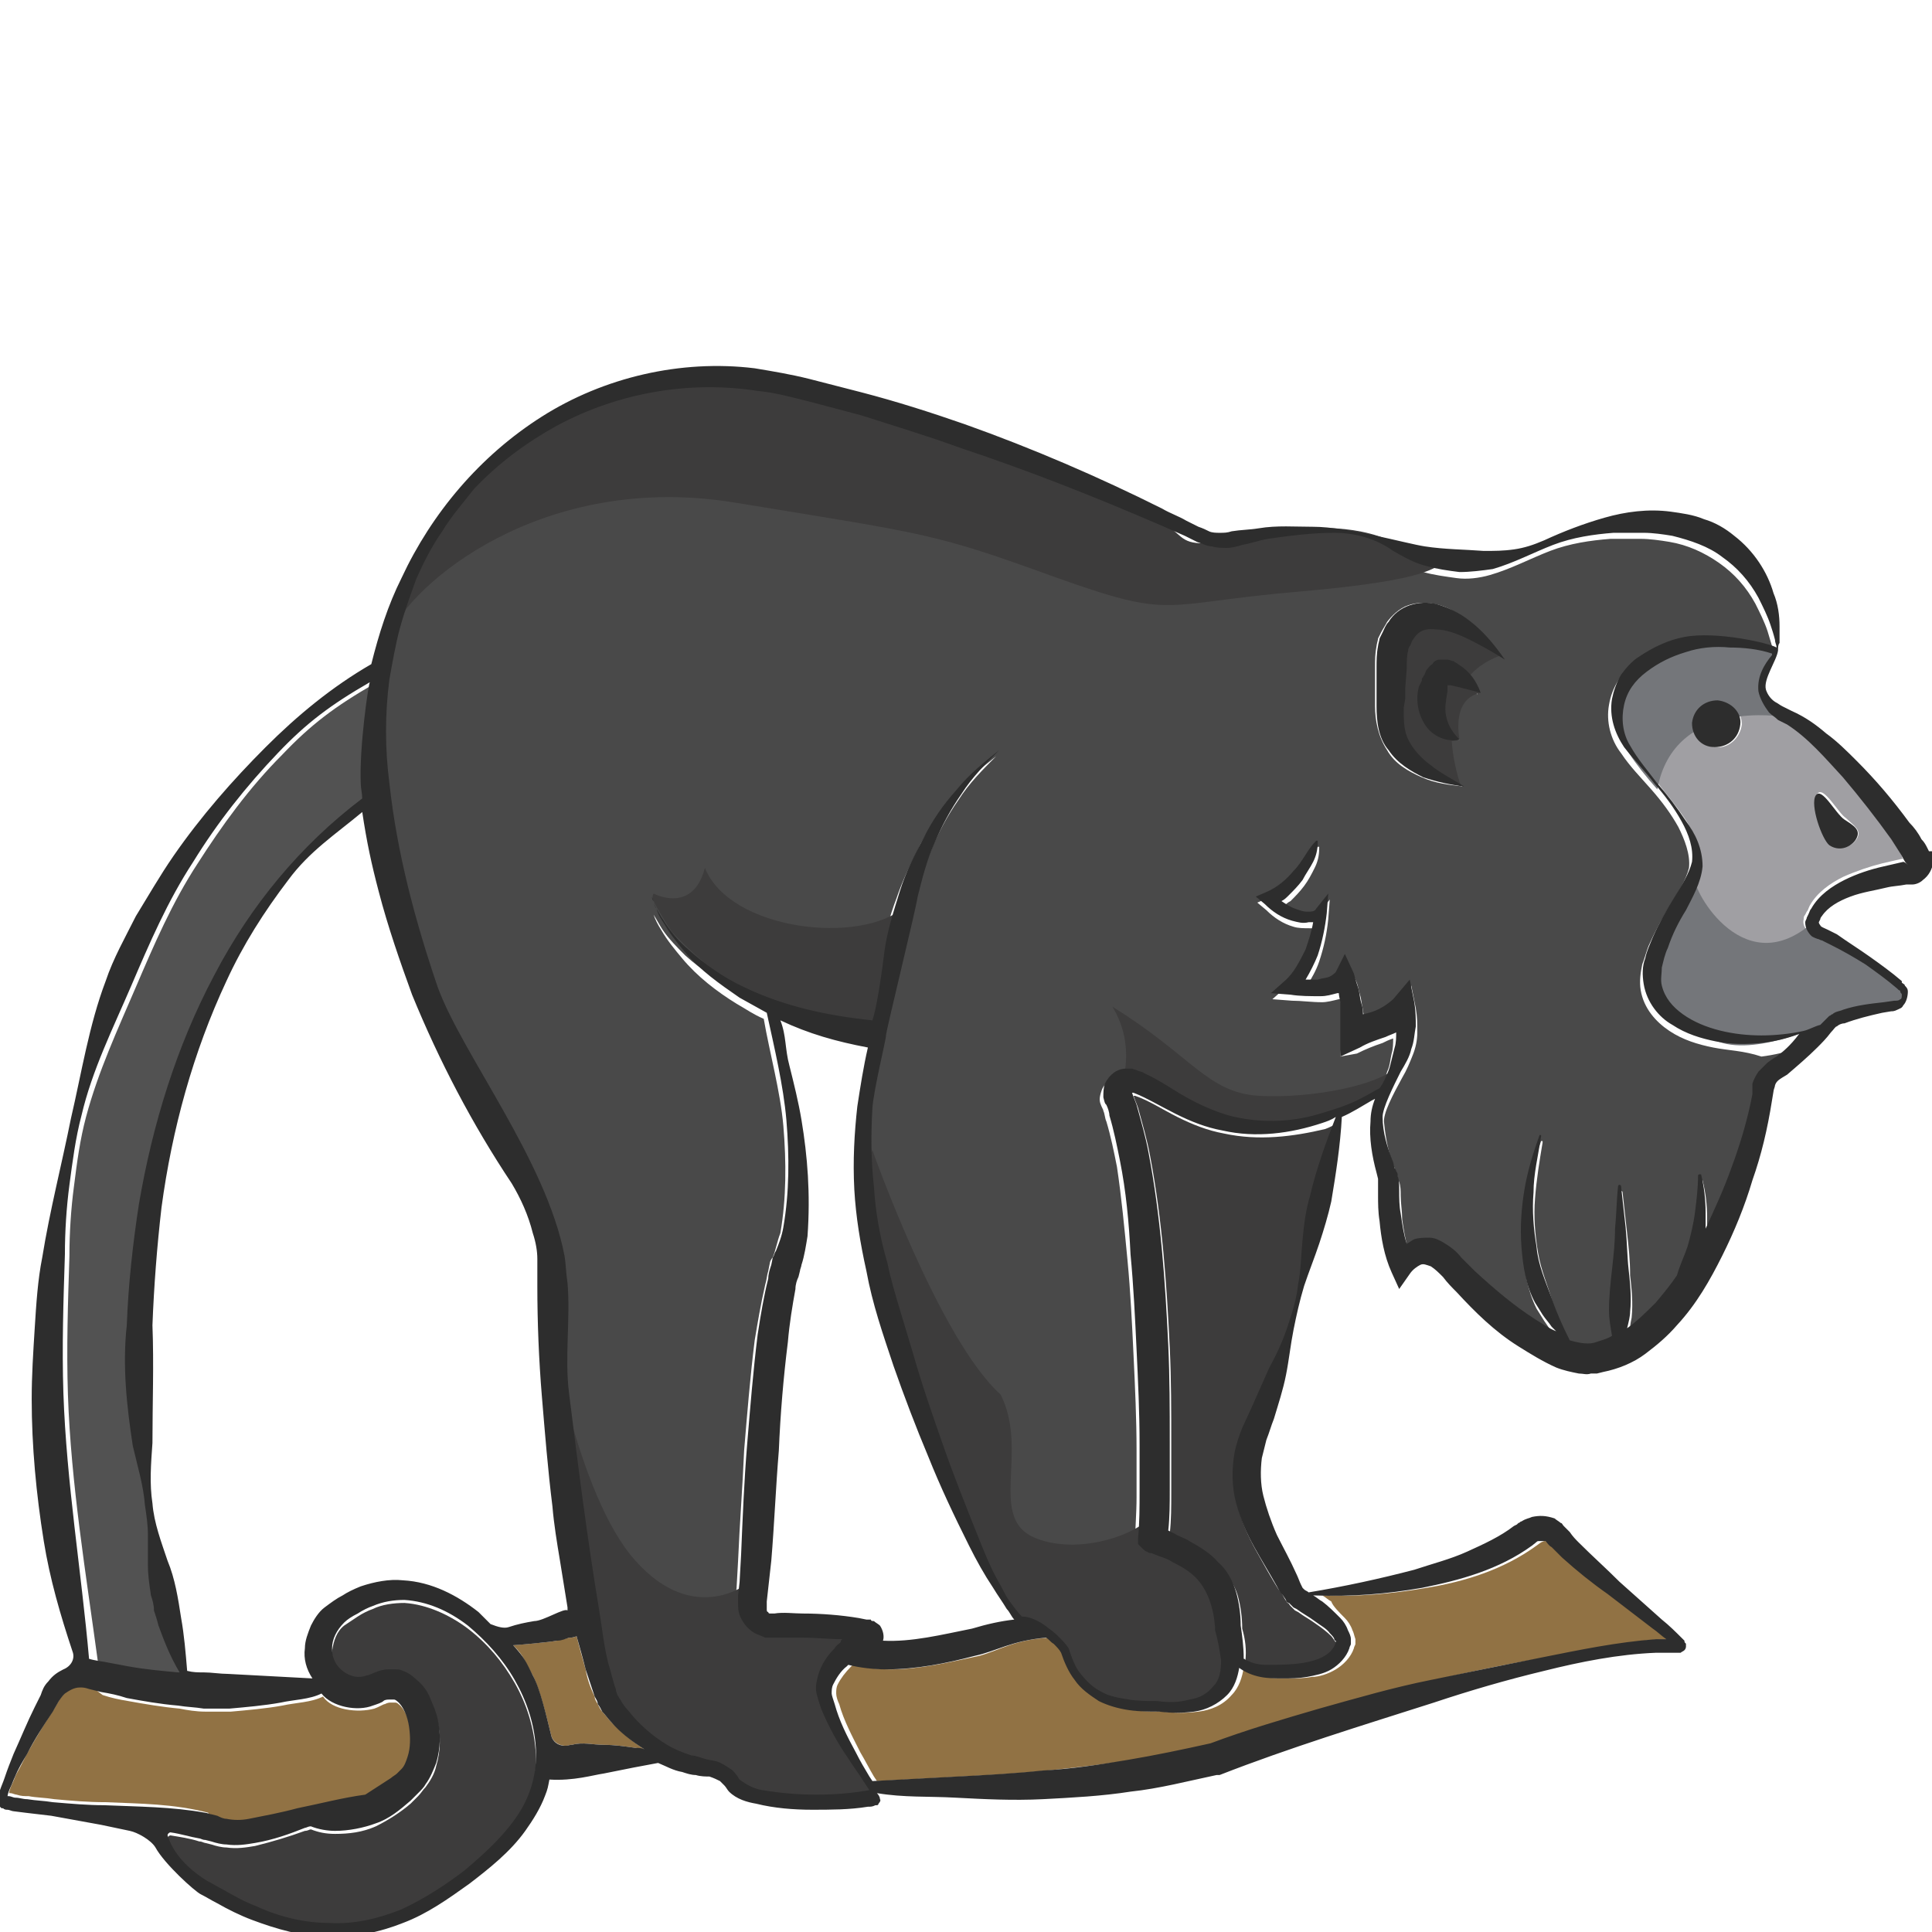 <?xml version="1.0" encoding="utf-8"?>
<!-- Generator: Adobe Illustrator 23.0.0, SVG Export Plug-In . SVG Version: 6.00 Build 0)  -->
<svg version="1.1" id="Layer_1" xmlns="http://www.w3.org/2000/svg" xmlns:xlink="http://www.w3.org/1999/xlink" x="0px" y="0px"
	 viewBox="0 0 128 128" style="enable-background:new 0 0 128 128;" xml:space="preserve">
<style type="text/css">
	.st0{fill:#D3B48C;}
	.st1{fill:#917244;}
	.st2{fill:#3D3C3C;}
	.st3{fill:#494949;}
	.st4{fill:#A09FA3;}
	.st5{fill:#525252;}
	.st6{fill:#74767A;}
	.st7{fill:#2D2D2D;}
</style>
<g>
	<path class="st0" d="M102.4,102C102.4,102,102.4,102,102.4,102C102.4,102,102.4,102,102.4,102C102.4,102,102.4,102,102.4,102z"/>
	<path class="st1" d="M89.1,107.2c0.2,0.2,0.4,0.5,0.5,0.8c0.1,0.2,0.1,0.3,0.2,0.6c0,0.1,0,0.2,0,0.3c0,0.1-0.1,0.2-0.1,0.3
		c-0.2,0.6-0.7,1.1-1.2,1.4c-0.5,0.3-1.1,0.5-1.6,0.5c-0.5,0.1-1.1,0.1-1.6,0.1c-0.5,0-1,0-1.5-0.1c-0.5-0.1-1-0.3-1.4-0.6
		c-0.1,0.6-0.3,1.3-0.8,1.8c-0.6,0.7-1.4,1-2.2,1.1c-0.8,0.1-1.6,0.1-2.3,0c-0.7,0-1.3,0-2-0.1c-0.7-0.1-1.4-0.3-2-0.6
		c-0.6-0.3-1.2-0.8-1.6-1.4c-0.4-0.6-0.7-1.2-0.9-1.8c-0.1-0.2-0.3-0.4-0.5-0.6c-0.2-0.1-0.3-0.3-0.5-0.4c-2.3,0.1-3.3,0.8-4.7,1.2
		c-1.9,0.4-3.9,0.9-5.9,0.9c-0.8,0-1.7-0.1-2.5-0.3c0,0-0.1,0.1-0.1,0.1c-0.4,0.4-0.7,0.8-0.9,1.2c-0.1,0.2-0.1,0.4-0.1,0.6
		c0,0.2,0.1,0.5,0.2,0.7c0.3,1.1,0.9,2.2,1.4,3.2c0.3,0.5,0.6,1.1,0.9,1.6l0.2,0.3l5.6-0.3c1.9-0.1,3.8-0.2,5.7-0.4
		c1.9-0.2,3.7-0.4,5.6-0.7c1.8-0.3,3.7-0.7,5.5-1.1c2.4-0.9,4.8-1.6,7.2-2.3c2.4-0.7,4.9-1.3,7.4-1.9c2.5-0.6,5-1.1,7.4-1.5
		c2.5-0.5,5-1,7.5-1.2c0.2,0,0.5,0,0.7,0c-0.3-0.2-0.6-0.5-0.9-0.7l-3-2.3c-1-0.8-2-1.5-3-2.4c-0.2-0.2-0.5-0.5-0.7-0.7
		c-0.1-0.1-0.2-0.3-0.4-0.4c0,0,0,0,0,0c0,0-0.2,0-0.4,0c-0.2,0.1-0.1,0-0.5,0.3c-2.2,1.6-4.8,2.4-7.3,2.8c-2.3,0.4-4.6,0.6-6.9,0.5
		c0.2,0.1,0.4,0.3,0.6,0.4C88.3,106.4,88.7,106.8,89.1,107.2z"/>
	<path class="st2" d="M81.1,75.1C80,74.9,79,74.5,78,74c-1-0.5-1.9-1.1-2.8-1.4c0,0-0.1,0-0.1,0c0.1,0.3,0.2,0.5,0.3,0.8
		c0.3,1.1,0.6,2.1,0.8,3.2c0.8,4.2,1.1,8.5,1.3,12.7c0.1,2.1,0.1,4.2,0.1,6.4c0,1.1,0,2.1,0,3.2c0,0.9,0,1.8-0.1,2.7l0.4,0.2
		c0.3,0.1,0.7,0.3,1,0.5c0.7,0.3,1.3,0.8,1.9,1.4c0.5,0.6,1,1.3,1.2,2c0.2,0.7,0.3,1.5,0.3,2.2c0.2,0.7,0.3,1.4,0.2,2.2
		c0.1,0,0.1,0.1,0.2,0.1c0.4,0.2,0.8,0.3,1.3,0.3c0.9,0,1.9,0,2.8-0.2c0.9-0.2,1.6-0.6,1.8-1.3c0-0.1,0,0,0-0.1c0,0,0,0,0,0
		c0,0,0-0.1-0.1-0.1c-0.1-0.1-0.2-0.3-0.3-0.4c-0.3-0.3-0.7-0.6-1-0.8c-0.4-0.3-0.8-0.5-1.2-0.8l-0.2-0.1l-0.1-0.1c0,0,0,0-0.1-0.1
		c0,0,0,0-0.1-0.1c-0.1-0.1-0.1-0.2-0.2-0.2l-0.2-0.3c-0.1-0.2-0.2-0.4-0.4-0.6c-0.5-0.8-1-1.7-1.5-2.6c-0.5-0.9-0.9-1.8-1.2-2.9
		c-0.3-1.1-0.4-2.2-0.1-3.4c0.1-0.6,0.3-1.1,0.5-1.6l0.6-1.3c0.4-0.9,0.8-1.8,1.2-2.7c0.4-0.9,0.8-1.8,1.2-2.7
		c0.3-0.9,0.6-1.9,0.7-2.8c0.2-1,0.2-2,0.3-3c0.1-1,0.2-2,0.5-2.9c0.5-1.7,1-3.4,1.8-5c-0.3,0.1-0.6,0.3-0.9,0.4
		C85.7,75.3,83.4,75.6,81.1,75.1z"/>
	<path class="st3" d="M113.5,69.4c-1-0.2-2-0.5-2.9-1.1c-0.9-0.6-1.7-1.5-1.9-2.7c-0.1-0.6,0-1.2,0.1-1.7c0.2-0.5,0.3-1,0.5-1.4
		c0.4-0.9,0.9-1.8,1.4-2.6c0.5-0.8,1-1.6,1.2-2.4c0.1-0.9-0.3-1.9-0.7-2.7c-0.5-0.9-1.1-1.7-1.8-2.5c-0.7-0.8-1.4-1.5-2-2.4
		c-0.7-0.9-1-2.1-0.8-3.2c0.1-0.6,0.3-1.1,0.6-1.6c0.3-0.5,0.8-1,1.2-1.2c0.9-0.7,1.9-1.1,3-1.3c2.1-0.4,5.6,0.4,6.1,0.7
		c0-0.1-0.1-0.3-0.1-0.5c-0.1-0.3-0.2-0.7-0.3-1c-0.2-0.6-0.5-1.2-0.8-1.8c-0.6-1.1-1.4-2-2.4-2.7c-1-0.7-2.1-1.2-3.3-1.4
		c-0.6-0.1-1.3-0.2-1.9-0.2c-0.6,0-1.3,0-2,0c-1.3,0.1-2.7,0.3-4,0.8c-1.3,0.5-2.6,1.2-4,1.6c-0.7,0.2-1.5,0.3-2.2,0.2
		c-0.7-0.1-1.5-0.2-2.2-0.4c-0.8-0.3-1.5-0.6-2.2-1c-1.2-0.8-2.5-1.2-3.9-1.2c-1.5,0-2.9,0.2-4.4,0.4c-0.6,0.1-1.1,0.2-1.7,0.4
		c-0.3,0.1-0.6,0.2-1,0.2c-0.3,0-0.7,0-1-0.1c-0.3-0.1-0.7-0.2-1-0.3l-0.8-0.4l-1.6-0.7c-4.3-1.8-8.7-3.6-13.2-5.1
		c-2.2-0.8-4.5-1.5-6.7-2.2c-1.1-0.3-2.3-0.7-3.4-0.9c-1.1-0.3-2.2-0.6-3.4-0.7c-4.5-0.7-9.2,0.1-13.3,2.3c-2,1.1-3.9,2.5-5.5,4.2
		c-0.8,0.9-1.5,1.8-2.1,2.8c-0.6,1-1.2,2-1.7,3.1c-0.5,1.1-0.8,2.2-1.1,3.3c-0.3,1.1-0.5,2.3-0.7,3.4c-0.3,2.3-0.3,4.6,0,6.9
		c0.5,4.6,1.7,9.1,3.2,13.5c1.5,4.4,7.2,11.5,8.4,17.8c0.1,0.7,0.1,1.2,0.2,1.8c0.2,2.4-0.2,4.9,0.1,7.3c0.6,4.8,1.2,9.6,2,14.4
		c0.2,1.2,0.4,2.4,0.6,3.5c0.1,0.6,0.3,1.2,0.5,1.7c0,0.1,0.1,0.2,0.1,0.4c0.1,0.1,0.1,0.2,0.2,0.3c0.2,0.2,0.3,0.5,0.5,0.7
		c0.7,0.9,1.6,1.7,2.6,2.3c0.5,0.3,1,0.5,1.6,0.7c0.3,0.1,0.6,0.2,0.8,0.2c0.3,0.1,0.5,0.1,0.9,0.2c0.3,0.1,0.7,0.3,0.9,0.5
		c0.1,0.1,0.3,0.3,0.4,0.4c0.1,0.2,0.1,0.2,0.2,0.3c0.4,0.4,0.9,0.6,1.5,0.7c1.2,0.3,2.4,0.3,3.6,0.3c1.2,0,2.4-0.1,3.5-0.3
		l-0.4-0.6c-0.3-0.5-0.7-1-1-1.5c-0.7-1.1-1.3-2.1-1.8-3.3c-0.1-0.3-0.2-0.6-0.3-1c0-0.4,0-0.8,0.1-1.2c0.2-0.7,0.7-1.3,1.1-1.8
		c0.1-0.1,0.3-0.2,0.4-0.4c0-0.1,0.1-0.2,0.1-0.2c-0.9-0.1-1.7-0.1-2.6-0.1c-0.6,0-1.2,0-1.8,0l-0.1,0l-0.2,0c-0.1,0-0.3,0-0.4,0
		c-0.3,0-0.5-0.1-0.7-0.3c-0.4-0.3-0.8-0.7-1-1.2c-0.1-0.3-0.1-0.5-0.1-0.8l0-0.5l0.1-0.9l0.1-1.8c0.1-2.4,0.3-4.9,0.4-7.3
		c0.2-2.4,0.4-4.9,0.7-7.3c0.2-1.2,0.4-2.4,0.7-3.7c0.1-0.3,0.1-0.6,0.2-0.9l0.1-0.5c0-0.1,0.1-0.3,0.2-0.4c0.2-0.5,0.3-1.1,0.5-1.6
		c0.4-2.3,0.4-4.7,0.2-7.1c-0.2-2.3-0.9-4.8-1.3-7.1c-0.7-0.3-1.1-0.6-1.8-1c-1.3-0.8-2.6-1.8-3.6-3c-0.5-0.6-1-1.2-1.4-1.9
		c-0.2-0.3-0.4-0.7-0.5-1c-0.1-0.2-0.1-0.4-0.2-0.5c0-0.1,0-0.2-0.1-0.3c0-0.1,0-0.2,0-0.3c-0.1,0.1,0,0.2,0,0.3
		c0,0.1,0.1,0.2,0.1,0.3c0.1,0.2,0.1,0.3,0.2,0.5c0.2,0.3,0.4,0.7,0.6,1c0.4,0.6,1,1.2,1.5,1.7c1.1,1,2.4,1.8,3.7,2.5
		c2.7,1.3,5.6,1.9,8.5,2.2c0.4-1.3,0.8-4.6,0.8-4.6c0.2-1.4,0.5-2.6,1-3.9c0.4-1.2,1-2.4,1.6-3.6c0.6-1.1,1.4-2.2,2.2-3.2
		c0.8-1,1.8-1.8,2.8-2.6c-0.9,0.9-1.8,1.8-2.5,2.9c-0.7,1-1.3,2.1-1.8,3.3c-0.5,1.2-0.8,2.3-1.1,3.5c-0.2,1.2-2.1,8.9-2.1,9.2
		c0,0.3-0.9,3.5-0.9,4.8c-0.1,1.8-0.1,3.5,0.1,5.2c0.2,1.7,0.5,3.4,0.9,5.1l0,0l0,0c0.2,1,0.5,2,0.8,3c0.3,1,0.6,2,0.9,3
		c0.7,2,1.3,4,2,6.1c0.7,2,1.4,4,2.3,6c0.4,1,0.8,1.9,1.3,2.9c0.2,0.5,0.5,0.9,0.8,1.4c0.2,0.3,0.5,0.7,0.8,1c0.9,0,1.7,0.8,1.8,0.8
		c0.2,0.2,0.5,0.4,0.7,0.6c0.2,0.2,0.4,0.4,0.6,0.7l0,0l0,0c0.2,0.6,0.4,1.2,0.8,1.7c0.4,0.5,0.8,0.9,1.4,1.2
		c0.6,0.3,1.2,0.4,1.8,0.5c0.6,0.1,1.3,0.1,1.9,0.1l0,0l0,0c0.7,0,1.4,0,2.1-0.1c0.7-0.1,1.2-0.4,1.6-0.9c0.4-0.5,0.5-1.1,0.5-1.7
		c0-0.7-0.2-1.3-0.4-2l0-0.1l0-0.1c-0.1-1.3-0.5-2.5-1.3-3.3c-0.4-0.4-0.9-0.7-1.5-1c-0.3-0.1-0.6-0.3-0.9-0.4l-0.5-0.2
		c-0.1,0-0.2-0.1-0.3-0.1c-0.1-0.1-0.2-0.1-0.4-0.3l-0.2-0.2l0-0.4c0-1,0.1-2,0.1-3.1c0-1,0-2.1,0-3.1c0-2.1-0.1-4.2-0.2-6.3
		c-0.1-2.1-0.2-4.2-0.4-6.3c-0.2-2.1-0.4-4.2-0.7-6.2c-0.2-1-0.4-2-0.7-3c-0.1-0.2-0.1-0.5-0.2-0.7c0-0.1-0.1-0.2-0.2-0.5
		c-0.1-0.3,0-0.6,0.1-0.9c0.2-0.5,0.8-0.9,1.4-1c0.1,0,0.3,0,0.4,0l0.3,0.1c0.2,0.1,0.3,0.1,0.5,0.2c1.1,0.5,1.9,1.1,2.8,1.6
		c0.9,0.5,1.8,0.9,2.8,1.2c1.9,0.6,4,0.5,6-0.1c1-0.3,2-0.7,2.9-1.1c0.4-0.2,0.7-0.4,1.1-0.6l0.2-0.3c0.2-0.4,0.4-0.8,0.5-1.2
		c0.2-0.4,0.2-0.8,0.3-1.2c0.1-0.3,0.1-0.7,0.1-1c-0.3,0.1-0.5,0.2-0.7,0.3c-0.6,0.2-1.1,0.4-1.7,0.7L88.8,70l0.1-1.4
		c0-0.6,0.1-1.1,0-1.7c0-0.2-0.1-0.5-0.1-0.7c0,0-0.1,0-0.1,0c-0.4,0.1-0.8,0.2-1.1,0.2c-0.7,0-1.4-0.1-2-0.1l-1.3-0.1l0.9-0.8
		c0.6-0.5,1.1-1.3,1.4-2.1c0.2-0.6,0.4-1.2,0.5-1.8c-0.1,0-0.2,0-0.3,0c-0.4,0-0.8,0-1.1-0.1c-0.7-0.2-1.3-0.6-1.8-1.1l-0.6-0.5
		l0.7-0.3c0.7-0.3,1.3-0.8,1.8-1.4c0.5-0.6,0.9-1.3,1.5-2l0,0c0,0,0.1,0,0.1,0c0,0,0,0,0,0.1c0,0.5-0.1,0.9-0.3,1.3
		c-0.2,0.4-0.4,0.8-0.7,1.2c-0.3,0.4-0.6,0.7-0.9,1c-0.2,0.1-0.3,0.2-0.5,0.4c0.3,0.2,0.6,0.4,0.9,0.5c0.3,0.1,0.5,0.2,0.8,0.2
		c0.3,0,0.5-0.1,0.6-0.2l0.8-1l-0.1,1.3c-0.1,1-0.3,1.9-0.6,2.8c-0.2,0.6-0.5,1.1-0.8,1.6c0.3,0,0.6,0,0.8,0c0.3,0,0.6-0.1,0.8-0.2
		c0.2-0.1,0.3-0.2,0.4-0.3l0.6-1.2l0.6,1.3c0.2,0.4,0.2,0.7,0.3,1c0.1,0.3,0.1,0.6,0.2,1c0,0.2,0.1,0.4,0.1,0.7c0.5-0.1,1.1-0.2,2-1
		l1.1-1.3l0.3,1.5c0.1,0.6,0.1,1,0.1,1.6c0,0.5-0.1,1-0.3,1.5c-0.2,0.5-0.4,1-0.7,1.5c-0.6,1.1-1.3,2.4-1.2,3c0.1,1,0.3,2.1,0.7,3
		l0.1,0.4c0,0,0.1,0.1,0.1,0.2c0,0.1,0,0.2,0.1,0.3c0.1,0.3,0.1,0.6,0.1,0.9c0,0.5,0.1,1.1,0.1,1.6c0.1,0.7,0.2,1.3,0.4,2
		c0.1-0.1,0.3-0.2,0.5-0.3c0.3-0.1,0.7-0.2,1-0.1c0.3,0,0.6,0.2,0.9,0.3c0.5,0.3,0.9,0.6,1.2,1c0.3,0.3,0.6,0.6,0.9,0.9
		c1.2,1.2,2.6,2.3,4,3.2c0.4,0.3,0.9,0.5,1.4,0.8c-0.1-0.1-0.2-0.2-0.3-0.3c-0.2-0.2-0.4-0.5-0.6-0.8l-0.5-0.8
		c-0.6-1.2-0.8-2.5-0.9-3.7c-0.1-1.3,0-2.5,0.2-3.8c0.2-1.2,0.6-2.5,1-3.6l0,0c0,0,0,0,0.1,0c0,0,0,0,0,0.1
		c-0.2,1.2-0.4,2.4-0.5,3.7c-0.1,1.2,0,2.4,0.2,3.6c0.2,1.2,0.7,2.3,1,3.4c0.3,1,0.8,1.9,1.2,2.8c0.6,0.2,1.2,0.3,1.8,0.1
		c0.4-0.1,0.7-0.2,1-0.4c-0.1-0.6-0.1-1.1-0.2-1.7c-0.1-0.9,0.1-1.8,0.2-2.7c0.1-0.9,0.1-1.8,0.2-2.7c0.1-0.9,0.1-1.8,0.2-2.8
		c0,0,0-0.1,0.1-0.1c0,0,0.1,0,0.1,0.1l0,0c0.1,0.9,0.2,1.8,0.3,2.7c0.1,0.9,0.2,1.8,0.2,2.8c0.1,0.9,0.2,1.8,0.1,2.8
		c-0.1,0.4-0.1,0.8-0.2,1.1c0.7-0.4,1.3-1,1.9-1.7c0.5-0.6,0.9-1.1,1.4-1.8c0.2-0.6,0.5-1.2,0.7-1.9c0.2-0.8,0.4-1.5,0.5-2.3
		c0.1-0.8,0.2-1.6,0.2-2.4c0,0,0-0.1,0.1-0.1c0,0,0.1,0,0.1,0c0.2,0.8,0.3,1.6,0.3,2.5c0,0.4,0,0.7,0,1.1c0.6-1.3,1.2-2.7,1.7-4
		c0.6-1.6,1.1-3.3,1.4-4.9l0-0.3l0-0.2c0-0.1,0-0.2,0-0.2c0.1-0.3,0.2-0.6,0.4-0.8c0.2-0.3,0.4-0.5,0.6-0.6c0.3-0.2,0.4-0.3,0.6-0.4
		c0.5-0.3,0.9-0.7,1.4-1c-0.8,0.3-1.7,0.5-2.5,0.6C115.5,69.6,114.5,69.6,113.5,69.4z M96.1,45.4c-0.1,0-0.1,0-0.2,0
		c0,0-0.1,0-0.1,0c0,0,0,0,0,0c0,0,0,0,0,0c0,0,0.1,0,0.1,0c0.1,0,0,0,0,0.1c0,0,0,0,0,0l0,0.1l0,0.2c-0.1,0.6-0.2,1.1-0.1,1.6
		c0.1,0.5,0.3,1,0.9,1.6c-0.8,0.2-1.7-0.2-2.3-1c-0.5-0.8-0.6-1.8-0.4-2.5l0.1-0.3l0-0.1c0-0.1,0-0.1,0.1-0.2
		c0.1-0.1,0.1-0.3,0.2-0.4c0.1-0.1,0.2-0.3,0.4-0.4c0.2-0.1,0.4-0.2,0.5-0.3c0.1,0,0.2,0,0.3,0c0.1,0,0.2,0,0.2,0
		c0.2,0,0.3,0.1,0.4,0.1c0.1,0,0.2,0.1,0.3,0.2c0.8,0.5,1.2,1.1,1.4,1.9C97.3,45.7,96.6,45.4,96.1,45.4z M97.2,42.2
		c-0.8-0.4-1.6-0.6-2.3-0.7c-0.7,0-1.1,0.2-1.5,0.7c-0.1,0.1-0.2,0.3-0.2,0.4l-0.1,0.2c0,0.1,0,0,0,0.1c0,0.3-0.1,0.8-0.1,1.2
		L93,45.6l0,0.7l-0.1,0.6c-0.1,0.8,0,1.5,0.3,2.1c0.3,0.6,0.8,1.2,1.5,1.7c0.7,0.5,1.4,0.9,2.2,1.4c-0.9-0.1-1.8-0.2-2.7-0.6
		c-0.9-0.4-1.8-0.9-2.3-1.8c-0.6-0.9-0.8-2-0.8-2.9l0-0.7l0-0.6l0-1.3c0-0.5,0-0.9,0.1-1.4c0-0.1,0.1-0.4,0.1-0.5l0.2-0.4
		c0.1-0.2,0.3-0.5,0.4-0.7c0.3-0.4,0.8-0.9,1.4-1.1c0.6-0.2,1.2-0.2,1.7-0.1c1.1,0.2,1.8,0.8,2.6,1.4c0.7,0.6,1.3,1.3,1.8,2
		C98.7,43,98,42.5,97.2,42.2z"/>
	<path class="st4" d="M125.9,56.5l-0.7-1.1c-1-1.4-2.1-2.8-3.2-4.1c-1.1-1.3-2.3-2.6-3.7-3.5c-0.1-0.1-0.4-0.2-0.6-0.3
		c-0.2-0.1-0.4-0.3-0.6-0.5c-0.4-0.3-0.7-0.8-0.7-1.4c-0.1-1,0.4-1.7,0.9-2.4c0,0,0.1-0.1,0-0.1c-0.9-0.2-1.9-0.3-2.8-0.4
		c-1,0-2,0.1-2.9,0.3c-0.9,0.3-1.8,0.7-2.6,1.3c-0.8,0.5-1.3,1.3-1.5,2.2c-0.2,0.9-0.1,1.9,0.4,2.7c0.5,0.8,1.2,1.7,1.8,2.5
		c0.6,0.8,1.3,1.6,1.9,2.5c0.6,0.9,1.1,1.9,1.1,3v0l0,0c-0.1,1.1-0.6,2-1.1,2.9c-0.5,0.9-0.9,1.7-1.2,2.5c-0.2,0.4-0.3,0.9-0.4,1.3
		c-0.1,0.4-0.1,0.8,0,1.2c0.1,0.7,0.7,1.4,1.4,1.9c1.4,1,3.3,1.4,5.2,1.4c0.9,0,1.9-0.1,2.8-0.3c0.4-0.1,0.8-0.2,1.1-0.4
		c0.1-0.1,0.2-0.2,0.3-0.3l0.2-0.2c0,0,0,0,0,0c0,0,0,0,0,0l0.1-0.1c0.1-0.1,0.1-0.1,0.2-0.1c0.3-0.1,0.5-0.2,0.7-0.3
		c0.9-0.3,1.8-0.4,2.7-0.5l0.7-0.1c0.3,0,0.3,0,0.4-0.1c0.1-0.1,0.1-0.2,0.1-0.3c0-0.1,0-0.1-0.1-0.2c0,0,0,0-0.1-0.1l-0.1-0.1
		c-0.6-0.6-1.3-1.1-2.1-1.6c-0.7-0.5-1.5-0.9-2.3-1.3c-0.2-0.1-0.4-0.2-0.6-0.3c-0.1,0-0.2-0.1-0.3-0.1c-0.1,0-0.3-0.1-0.4-0.2
		c-0.3-0.2-0.5-0.6-0.4-0.9c0-0.1,0-0.2,0.1-0.3l0.1-0.2c0.1-0.1,0.1-0.2,0.2-0.4c0.5-0.9,1.4-1.5,2.2-1.9c0.9-0.4,1.8-0.7,2.6-0.9
		c0.4-0.1,0.9-0.2,1.3-0.3c0,0,0.1,0,0.1,0l-0.1-0.1C126.1,56.8,126,56.7,125.9,56.5z M113.7,49.5c-0.9,0-1.5-0.8-1.5-1.6
		c0-0.9,0.8-1.5,1.7-1.5s1.5,0.8,1.5,1.6C115.3,48.9,114.5,49.6,113.7,49.5z M123,55.6c-0.4,0.6-1.2,0.7-1.7,0.3
		c-0.6-0.4-1.3-2.7-0.9-3.3c0.4-0.6,1.4,1.3,1.9,1.6C122.8,54.7,123.4,55,123,55.6z"/>
	<path class="st2" d="M57.8,76.2c0,0,4.4,12.5,8.5,16.2c1.9,3.8-0.9,8.2,2.3,9.5s7.7-0.6,7.9-1.9c0.7,3.4,2.6,3.2,3.5,3.9
		c0.9,0.7,1.9,3.7,1.9,5.5c0,1.8-0.6,4.1-4.3,3.7c-3.7-0.4-4.9,0.1-5.6-1.3c-0.6-1.4-2.1-3.7-3.4-4.1c-1.6-0.4-2.1-2.1-2.6-2.8
		c-0.4-0.8-6.7-15.7-7.2-18.1c-0.5-2.4-2-7.8-1.7-8.8C57.4,77,57.8,76.2,57.8,76.2z"/>
	<path class="st1" d="M14.1,120.4l0.4,0.1c0.2,0.1,0.4,0.1,0.6,0.2c0.5,0.1,0.9,0,1.5,0c1-0.1,2.1-0.4,3.2-0.7
		c1.5-0.4,3-0.7,4.5-0.9c0.6-0.3,1.1-0.7,1.7-1.1c0.1-0.1,0.3-0.2,0.4-0.3c0.1-0.1,0.2-0.2,0.3-0.3c0.2-0.2,0.3-0.5,0.4-0.8
		c0.2-0.6,0.2-1.4,0.1-2c-0.1-0.7-0.4-1.4-0.8-1.7c-0.1-0.1-0.2-0.1-0.2-0.1c0,0-0.1,0-0.1,0c0,0-0.1,0-0.2,0c-0.1,0-0.2,0-0.4,0.1
		c-0.1,0-0.4,0.2-0.7,0.3c-1.1,0.3-2.8,0.1-3.4-0.8c-0.8,0.4-1.8,0.4-2.7,0.6c-1.1,0.2-2.3,0.3-3.4,0.4c-0.6,0-1.1,0-1.7,0
		c-0.6,0-1.2-0.1-1.7-0.2c-1.1-0.1-2.3-0.3-3.4-0.5c-0.6-0.1-1.1-0.2-1.7-0.4L6,111.7c-0.3-0.1-0.4-0.1-0.6-0.1
		c-0.3,0-0.7,0.1-1,0.4c-0.1,0.1-0.2,0.3-0.4,0.5l-0.4,0.7c-0.6,0.9-1.2,1.9-1.7,2.8c-0.3,0.5-0.5,1-0.8,1.5
		c-0.1,0.2-0.2,0.5-0.3,0.7c-0.1,0.2-0.2,0.5-0.2,0.6c0,0,0.1,0,0.1,0c0.1,0,0.3,0.1,0.4,0.1c0.3,0.1,0.5,0.1,0.8,0.1
		c0.5,0.1,1.1,0.1,1.7,0.2c1.1,0.1,2.2,0.2,3.4,0.2c2.3,0.1,4.5,0.1,6.8,0.7C13.8,120.3,14,120.3,14.1,120.4z"/>
	<path class="st5" d="M7.2,110.2c0.5,0.1,1.1,0.2,1.6,0.3c1.1,0.2,2.2,0.3,3.3,0.4c0,0,0,0,0.1,0c-0.6-1-1.1-2.1-1.4-3.1
		c-0.1-0.3-0.2-0.6-0.3-1c-0.1-0.3-0.2-0.6-0.2-1c-0.1-0.7-0.2-1.3-0.2-2l0-2c0-0.7-0.1-1.3-0.2-2c-0.2-1.3-0.6-2.6-0.8-3.9
		c-0.5-2.6-0.8-5.3-0.4-8c0.1-2.7,0.4-5.3,0.8-8c0.9-5.3,2.4-10.5,5-15.2c2.4-4.5,5.7-8.6,9.8-11.7c0-0.3-0.1-0.7-0.1-1
		c-0.1-2.4,0.5-6.5,0.6-6.7c-2.6,1.5-4.2,2.7-6.1,4.7c-2.2,2.2-4,4.7-5.6,7.2c-1.7,2.6-2.9,5.4-4.1,8.2c-1.2,2.8-2.5,5.6-3.3,8.6
		c-0.4,1.5-0.6,3-0.8,4.6c-0.2,1.5-0.3,3.1-0.3,4.6c-0.1,3.1-0.2,6.1-0.1,9.2c0.2,5.9,1.2,11.9,2,17.8
		C6.5,110.1,7.2,110.2,7.2,110.2z"/>
	<path class="st1" d="M40.5,114.1c-0.2-0.2-0.4-0.5-0.6-0.7c-0.1-0.1-0.2-0.3-0.3-0.5c-0.1-0.2-0.2-0.3-0.2-0.5
		c-0.3-0.6-0.5-1.2-0.6-1.8c-0.2-0.7-0.4-1.4-0.6-2.2c-0.2,0.1-0.3,0.1-0.5,0.1c-0.3,0.1-0.5,0.1-0.8,0.2c-0.5,0.1-2.8,0.3-2.9,0.3
		c0.8,0.8,0.7,1,1.3,2c0.5,1,0.9,2.7,1.2,3.9c0.1,0.6,0.8,0.9,1.3,0.7c0.1,0,0.1,0,0.1,0c0.7-0.2,1.4,0,2.1,0c0.7,0,1.4,0.1,2.1,0.2
		c0.2,0,0.4,0.1,0.6,0.1C41.9,115.4,41.2,114.8,40.5,114.1z"/>
	<path class="st2" d="M34.1,111.5c-0.8-1.4-1.8-2.6-3.1-3.6c-1.2-0.9-2.7-1.6-4.2-1.7c-0.7,0-1.5,0.1-2.1,0.4
		c-0.3,0.1-0.7,0.3-1,0.5c-0.3,0.2-0.6,0.4-0.9,0.6c-0.5,0.4-0.7,1-0.8,1.7c0,0.6,0.2,1.1,0.7,1.5c0.5,0.4,1.1,0.5,1.6,0.3
		c0.2,0,0.7-0.4,1.4-0.4c0.2,0,0.3,0,0.5,0c0.2,0,0.4,0,0.5,0.1c0.3,0.1,0.6,0.3,0.8,0.5c0.5,0.4,0.8,0.8,1,1.3
		c0.2,0.5,0.4,0.9,0.5,1.4c0.2,0.9,0.2,1.9-0.1,2.9c-0.1,0.5-0.4,1-0.7,1.4c-0.2,0.2-0.3,0.4-0.5,0.6l-0.5,0.5
		c-0.7,0.6-1.5,1.1-2.3,1.5c-0.9,0.4-1.8,0.5-2.7,0.5c-0.6,0-1.1-0.1-1.6-0.3c-0.1,0-0.2,0.1-0.4,0.1c-1.1,0.4-2.1,0.7-3.3,1
		c-0.6,0.1-1.2,0.2-1.9,0.1c-0.3,0-0.7-0.1-1-0.2l-0.4-0.1c-0.1,0-0.2-0.1-0.4-0.1c-0.6-0.2-1.3-0.3-1.9-0.4c-0.1,0-0.2,0.1-0.2,0.2
		c0.2,0.5,0.7,1.8,2.6,3c0.3,0.2,0.7,0.4,1.1,0.6c0.7,0.4,1.5,0.8,2.2,1.1c1.5,0.6,3.1,1,4.8,1.1c1.6,0,3.3-0.3,4.8-0.9
		c1.5-0.6,2.9-1.6,4.2-2.6c1.3-1,2.5-2.1,3.4-3.5c0.9-1.3,1.4-2.8,1.3-4.4C35.4,114.5,34.9,112.9,34.1,111.5z"/>
	<path class="st2" d="M95.7,37.4c-1,0.1-0.4,1-9.7,1.8s-8.1,1.9-16.2-1c-8-2.9-8.3-2.8-21.1-4.9s-21.5,5.4-22.9,8.8
		c3.1-8.1,4.4-12.7,16-16.4c3.4-1.1,16.3,0.2,19.9,2.2s13.1,5.3,14.9,6.4s1.5,1.7,3.2,1.7c1.7,0,4-0.8,5.1-0.9
		c1.2,0,4.6-0.6,7.6,0.9C95.5,37.7,95.7,37.4,95.7,37.4z"/>
	<path class="st2" d="M96.8,52.1c0,0-2.6-6.9,2.7-8.7c-1.6-1.5-4-3.5-5.6-2.6c-1.7,0.9-2.3,5.4-1.8,6.9s1.2,3.2,2.1,3.5
		C95.1,51.4,96.8,52.1,96.8,52.1z"/>
	<path class="st2" d="M96.7,49c0,0-0.6-2.7,1.4-3.1c-0.7-0.6-1.8-1.8-2.7-1.5c-0.9,0.3-2.1,1.7-1.4,2.7c0.7,1,1.7,2,2.1,2
		S96.7,49,96.7,49z"/>
	<path class="st6" d="M112.3,58.1c-0.4,0.4,3,7.1,7.7,3.1c1.4,1.1,6.6,3.9,6.2,4.8c-0.4,0.9-3.3,1-4.5,1.5c-1.2,0.5-5.9,2.7-8.3,1.3
		c-2.4-1.3-5-1.9-3.8-5.4C110.9,59.8,112.3,58.1,112.3,58.1z"/>
	<path class="st6" d="M118.2,47.5c0,0-7.3-1.3-8.4,4.8c-3.1-3.5-3.7-5.6-2.1-7.3c1.6-1.8,4.4-2.8,8.7-2.1c1.1,0.2,1.2,0.4,1.2,0.4
		s-1.4,1.5-0.8,2.6S118.2,47.5,118.2,47.5z"/>
	<path class="st7" d="M97.7,41.4c-0.7-0.6-1.5-1.1-2.6-1.4c-0.5-0.1-1.1-0.1-1.7,0.1c-0.6,0.2-1.1,0.6-1.4,1.1
		c-0.2,0.2-0.3,0.5-0.4,0.7l-0.2,0.4c0,0.1-0.1,0.4-0.1,0.5c-0.1,0.5-0.1,1-0.1,1.4l0,1.3l0,0.6l0,0.7c0,0.9,0.1,2.1,0.8,2.9
		c0.6,0.9,1.5,1.4,2.3,1.8c0.9,0.3,1.8,0.5,2.7,0.6c-0.8-0.5-1.6-0.9-2.2-1.4c-0.7-0.5-1.2-1.1-1.5-1.7c-0.3-0.6-0.3-1.3-0.3-2.1
		l0.1-0.6l0-0.7l0.1-1.3c0-0.4,0-0.9,0.1-1.2c0-0.1,0,0,0-0.1l0.1-0.2c0.1-0.1,0.1-0.3,0.2-0.4c0.3-0.5,0.7-0.8,1.5-0.7
		c0.7,0,1.5,0.3,2.3,0.7c0.8,0.4,1.5,0.8,2.3,1.3C99,42.7,98.4,42,97.7,41.4z"/>
	<path class="st2" d="M74.3,71.9L74.3,71.9c0,0,1-2.6-0.6-5.2c5.2,3.2,6.3,5.7,9.7,5.9s8.4-0.7,9.4-2.2c-0.8,2-2.7,2.9-3.5,3.1
		c-0.8,0.3-5,2.3-8.6,0.8S74.3,71.9,74.3,71.9z"/>
	<path class="st2" d="M36.3,87.4c0,0,1.9,11.7,5.8,16c3.9,4.4,7.6,1.5,7.6,1.3c0-0.1,0.6,2.8,0.6,2.8l6.8,0.6c0,0-3.1,1.7-2.5,3.7
		c0.6,2.1,3.2,7.1,3.2,7.1s-7,0.8-8.6-0.2c-1.6-1-1.2-1.6-2.2-1.8s-5.6-2.1-6.5-3.9c-0.9-1.8-3.5-15.3-3.5-16.2S36.3,87.4,36.3,87.4
		z"/>
	<path class="st2" d="M43.3,59.2c0,0,2.6,1.4,3.4-1.7c1.7,4.2,10.4,5.1,13.2,2.6c0.7-0.6-1.7,7-1.4,6.9c0,2.1-3.8,0.7-6.9-0.2
		c-3.1-0.9-6.8-4.7-7.1-5.1c-0.3-0.4-1-1.6-1.1-1.8C43.2,59.5,43.2,59.4,43.3,59.2C43.3,59.3,43.3,59.2,43.3,59.2z"/>
	<path class="st7" d="M96.6,44c-0.1-0.1-0.2-0.1-0.3-0.2c-0.1,0-0.3-0.1-0.4-0.1c-0.1,0-0.2,0-0.2,0c-0.1,0-0.2,0-0.3,0
		c-0.2,0-0.4,0.1-0.5,0.3c-0.2,0.1-0.3,0.3-0.4,0.4c-0.1,0.2-0.1,0.3-0.2,0.4c0,0.1-0.1,0.1-0.1,0.2l0,0.1L94,45.5
		c-0.2,0.8-0.1,1.7,0.4,2.5c0.5,0.8,1.5,1.2,2.3,1c-0.6-0.6-0.8-1.1-0.9-1.6c-0.1-0.5,0-1,0.1-1.6l0-0.2l0-0.1c0,0,0,0,0,0
		c0-0.1,0-0.1,0-0.1c0,0-0.1,0-0.1,0c0,0,0,0,0,0c0,0,0,0,0,0c0,0,0,0,0.1,0c0,0,0.1,0,0.2,0c0.5,0.1,1.2,0.3,2,0.5
		C97.8,45.1,97.4,44.5,96.6,44z"/>
	<path class="st7" d="M127.8,56.4L127.8,56.4l-0.1-0.2c-0.1-0.2-0.2-0.4-0.4-0.6c-0.2-0.4-0.5-0.8-0.8-1.1c-1.1-1.5-2.2-2.8-3.5-4.1
		c-0.6-0.6-1.3-1.3-2-1.8c-0.7-0.6-1.4-1.1-2.3-1.5c-0.2-0.1-0.4-0.2-0.6-0.3c-0.2-0.1-0.3-0.2-0.5-0.3c-0.3-0.2-0.5-0.5-0.6-0.8
		c-0.2-0.7,0.7-1.9,0.8-2.6c0-0.2,0-0.4,0.1-0.5c0-0.4,0-0.7,0-1.1c0-0.7-0.1-1.5-0.4-2.2c-0.4-1.4-1.3-2.8-2.6-3.8
		c-0.6-0.5-1.3-0.9-2-1.1c-0.7-0.3-1.5-0.4-2.2-0.5c-1.5-0.2-3,0-4.4,0.4c-1.4,0.4-2.7,0.9-4,1.5c-0.7,0.3-1.3,0.5-2,0.6
		c-0.7,0.1-1.3,0.1-2,0.1c-1.3-0.1-2.6-0.1-3.9-0.3c-1.3-0.2-5.1-1.3-7.4-1.3c-1.2,0-2.4-0.1-3.6,0.1c-0.6,0.1-1.2,0.1-1.8,0.2
		c-0.3,0.1-0.5,0.1-0.8,0.1c-0.2,0-0.5,0-0.7-0.1c-0.2-0.1-0.4-0.2-0.7-0.3l-0.8-0.4c-0.5-0.3-1.1-0.5-1.6-0.8
		c-4.2-2.1-8.6-4-13.1-5.6c-2.3-0.8-4.5-1.5-6.8-2.1c-1.2-0.3-2.3-0.6-3.5-0.9c-1.2-0.3-2.4-0.5-3.6-0.7c-4.9-0.6-10,0.6-14.1,3.2
		c-4.1,2.6-7.3,6.4-9.3,10.7c-0.9,1.8-1.5,3.7-2,5.7c-2.6,1.5-4.9,3.4-7,5.5c-2.2,2.2-4.3,4.6-6.1,7.2c-0.9,1.3-1.7,2.7-2.5,4
		c-0.7,1.4-1.5,2.8-2,4.3c-1.1,2.9-1.6,6.1-2.3,9.1c-0.6,3-1.4,6.1-1.9,9.2c-0.3,1.5-0.4,3.1-0.5,4.7c-0.1,1.6-0.2,3.1-0.2,4.7
		c0,3.1,0.3,6.3,0.8,9.4c0.4,2.5,1.1,4.9,1.9,7.3c0.2,0.5-0.1,1-0.6,1.2c-0.4,0.2-0.7,0.4-1,0.8c-0.3,0.3-0.4,0.6-0.5,0.9l-0.4,0.8
		c-0.5,1-0.9,2-1.4,3.1c-0.2,0.5-0.4,1-0.6,1.6c-0.1,0.3-0.2,0.5-0.3,0.8c0,0.1-0.1,0.3-0.1,0.4c0,0.2-0.1,0.3,0,0.5
		c0,0.1,0,0.1,0.1,0.2c0,0,0.1,0.1,0.1,0.1l0.1,0c0.1,0.1,0.2,0.1,0.3,0.1c0.1,0,0.3,0.1,0.4,0.1l0.8,0.1l1.7,0.2
		c1.1,0.2,2.2,0.4,3.3,0.6l1.9,0.4c0.5,0.1,1.4,0.6,1.7,1.1c0.6,1.1,2.6,2.9,3,3.1c0.4,0.2,0.7,0.4,1.1,0.6c0.7,0.4,1.5,0.8,2.3,1.1
		c1.6,0.6,3.3,1.1,5,1.1c1.7,0.1,3.5-0.3,5-0.9c1.6-0.6,3-1.6,4.4-2.6c1.3-1,2.7-2.1,3.7-3.5c0.5-0.7,1-1.5,1.3-2.3
		c0.2-0.5,0.2-0.6,0.3-1.1c1.6,0.1,2.9-0.3,3.6-0.4l2-0.4c0.5-0.1,1.1-0.2,1.6-0.3c0.5,0.2,1,0.5,1.6,0.6c0.3,0.1,0.6,0.2,0.9,0.2
		c0.3,0.1,0.7,0.1,0.9,0.1c0.3,0.1,0.5,0.2,0.7,0.3c0.1,0.1,0.2,0.2,0.3,0.3c0.1,0.1,0.2,0.3,0.3,0.4c0.5,0.5,1.2,0.7,1.8,0.8
		c1.2,0.3,2.5,0.4,3.7,0.4c1.2,0,2.5,0,3.7-0.2c0.2,0,0.3,0,0.5-0.1c0,0,0.1,0,0.1,0c0,0,0.1,0,0.1-0.1c0,0,0.2-0.2,0.1-0.3
		c0-0.2-0.2-0.4-0.2-0.4c1.8,0.3,3.4,0.2,5.2,0.3c1.9,0.1,3.8,0.2,5.8,0.1c1.9-0.1,3.9-0.2,5.8-0.5c1.9-0.2,3.8-0.7,5.7-1.1l0.1,0
		l0.1,0c4.6-1.8,9.5-3.3,14.2-4.8c2.4-0.8,4.8-1.5,7.3-2.1c2.4-0.6,4.9-1.1,7.4-1.2c0.3,0,0.6,0,0.9,0c0.2,0,0.3,0,0.4,0l0.1,0
		l0.1,0c0,0,0,0,0.1,0c0.1,0,0,0,0.2-0.1c0.2-0.1,0.2-0.3,0.2-0.3c0-0.1,0-0.2,0-0.2c-0.1-0.1-0.1-0.1-0.1-0.2l-0.1-0.1
		c-0.5-0.5-0.9-0.9-1.4-1.3c-0.9-0.8-1.9-1.7-2.8-2.5c-0.9-0.9-1.8-1.7-2.7-2.6c-0.2-0.2-0.4-0.4-0.6-0.7c-0.1-0.1-0.2-0.2-0.3-0.3
		l-0.1-0.1c-0.1-0.1-0.1-0.2-0.2-0.2c-0.1-0.1-0.3-0.2-0.4-0.3c-0.6-0.2-1-0.2-1.5-0.1c-0.2,0.1-0.4,0.1-0.7,0.3
		c-0.1,0-0.1,0.1-0.2,0.1l-0.1,0.1l-0.2,0.1c-0.9,0.7-2,1.2-3.1,1.7c-1.1,0.5-2.3,0.8-3.5,1.2c-2.3,0.6-4.6,1.1-7,1.5
		c-0.1-0.1-0.2-0.1-0.3-0.2l-0.1-0.1l-0.1-0.2c-0.1-0.2-0.2-0.5-0.3-0.7c-0.4-0.9-0.9-1.8-1.3-2.6c-0.4-0.9-0.7-1.8-0.9-2.6
		c-0.2-0.8-0.2-1.7-0.1-2.5c0.1-0.4,0.2-0.8,0.3-1.2c0.2-0.5,0.3-0.9,0.5-1.4c0.3-1,0.6-1.9,0.8-2.9c0.2-1,0.3-2,0.5-3
		c0.2-1,0.4-1.9,0.7-2.9c0.3-0.9,0.7-1.9,1-2.8c0.3-0.9,0.6-1.9,0.8-2.8c0.3-1.8,0.6-3.7,0.7-5.6c0.7-0.3,1.3-0.7,2-1.1l0,0l0.2-0.1
		c-0.2,0.5-0.3,1-0.3,1.5c-0.1,1.1,0.1,2.3,0.4,3.4l0.1,0.4c0,0.1,0,0.1,0,0.2c0,0,0,0.1,0,0.1c0,0.2,0,0.5,0,0.8
		c0,0.5,0,1.1,0.1,1.7c0.1,1.1,0.3,2.3,0.8,3.4l0.5,1.1l0.7-1c0.2-0.3,0.5-0.5,0.7-0.6c0.2-0.1,0.4,0,0.7,0.1
		c0.3,0.2,0.5,0.4,0.8,0.7c0.3,0.4,0.6,0.7,0.9,1c1.2,1.3,2.5,2.6,4.1,3.6c0.8,0.5,1.6,1,2.5,1.4c0.5,0.2,1,0.3,1.5,0.4
		c0.3,0,0.5,0.1,0.8,0c0.1,0,0.3,0,0.4,0l0.4-0.1c1-0.2,2-0.6,2.8-1.2c0.8-0.6,1.5-1.2,2.1-1.9c1.3-1.4,2.2-3,3-4.6
		c0.8-1.6,1.5-3.3,2-5c0.6-1.7,1-3.4,1.3-5.3l0.1-0.6c0-0.1,0.1-0.3,0.1-0.4c0.1-0.3,0.3-0.4,0.8-0.7c0.7-0.6,1.4-1.2,2-1.8
		c0.3-0.3,0.6-0.6,0.9-1c0.2-0.2,0.3-0.4,0.4-0.4c0.1-0.1,0.3-0.2,0.5-0.2c0.8-0.3,1.6-0.5,2.5-0.7l0.6-0.1c0.1,0,0.2,0,0.4-0.1
		c0.2-0.1,0.3-0.1,0.4-0.3c0.2-0.2,0.3-0.6,0.3-0.9c0-0.2-0.1-0.3-0.2-0.4c0-0.1-0.1-0.1-0.2-0.2L126,65c-0.7-0.6-1.4-1.1-2.1-1.6
		c-0.7-0.5-1.5-1-2.2-1.5l-0.6-0.3c-0.2-0.1-0.5-0.2-0.5-0.3c-0.1-0.1-0.1-0.2-0.1-0.2l0.1-0.2c0-0.1,0.1-0.2,0.1-0.2
		c0.4-0.6,1.1-1,1.9-1.3c0.8-0.3,1.6-0.4,2.4-0.6c0.4-0.1,0.8-0.1,1.3-0.2l0.4,0c0.2,0,0.5-0.1,0.7-0.3c0.4-0.3,0.6-0.7,0.7-1.2
		c0-0.2,0-0.5-0.1-0.7L127.8,56.4z M25.1,59.1c0.6,2.3,1.4,4.6,2.2,6.8c1.8,4.4,4,8.6,6.6,12.5c0.6,1,1.1,2.1,1.4,3.3
		c0.2,0.6,0.3,1.2,0.3,1.7c0,0.6,0,1.2,0,1.8c0,2.4,0.1,4.9,0.3,7.3c0.2,2.4,0.4,4.9,0.7,7.3c0.1,1.2,0.3,2.4,0.5,3.6
		c0.2,1.2,0.3,1.9,0.5,3.1c0,0.1,0,0.1,0,0.2c-0.2-0.2-1.6,0.7-2.2,0.7c-0.6,0.1-1.1,0.2-1.7,0.4c-0.3,0.1-0.7,0-1.2-0.2
		c-0.3-0.3-0.5-0.5-0.8-0.8c-1.4-1.1-3.1-2-5-2.1c-0.9-0.1-1.9,0.1-2.8,0.4c-0.5,0.2-0.9,0.4-1.2,0.6c-0.4,0.2-0.8,0.5-1.2,0.8
		c-0.4,0.3-0.7,0.8-0.9,1.2c-0.2,0.5-0.4,1-0.4,1.5c-0.1,0.7,0.1,1.4,0.5,2c-1.9-0.1-3.8-0.2-5.6-0.3c-0.5,0-1.1-0.1-1.6-0.1
		c-0.4,0-0.7,0-1.1-0.1c-0.1-1.2-0.2-2.4-0.4-3.5c-0.2-1.3-0.4-2.6-0.9-3.8c-0.4-1.2-0.9-2.5-1-3.8c-0.2-1.3-0.1-2.6,0-4
		c0-2.6,0.1-5.2,0-7.8c0.1-2.6,0.3-5.2,0.6-7.8c0.7-5.2,2.1-10.3,4.3-15c1.1-2.4,2.5-4.6,4.1-6.7c1.4-1.9,3.1-3,4.9-4.5
		C24.3,55.8,24.6,57.2,25.1,59.1z M4.2,92.3c-0.1-3.1,0-6.1,0.1-9.2c0-1.5,0.1-3.1,0.3-4.6C4.8,77,5,75.4,5.4,73.9
		c0.7-3,2.1-5.8,3.3-8.6c1.2-2.8,2.4-5.6,4.1-8.2c1.6-2.6,3.5-5,5.6-7.2c1.9-2,3.5-3.2,6.1-4.7c-0.1,0.2-0.7,4.3-0.6,6.7
		c0,0.3,0.1,0.7,0.1,1c-4.1,3.1-7.4,7.1-9.8,11.7c-2.5,4.7-4.1,9.9-5,15.2c-0.4,2.6-0.7,5.3-0.8,8c-0.3,2.7,0,5.4,0.4,8
		c0.3,1.3,0.7,2.6,0.8,3.9c0.1,0.7,0.2,1.3,0.2,2l0,2c0,0.7,0.1,1.3,0.2,2c0.1,0.3,0.2,0.6,0.2,1c0.1,0.3,0.2,0.6,0.3,1
		c0.4,1.1,0.8,2.1,1.4,3.1c0,0,0,0-0.1,0c-1.1-0.1-2.2-0.2-3.3-0.4c-0.5-0.1-1.1-0.2-1.6-0.3c0,0-0.7-0.1-1-0.2
		C5.4,104.2,4.4,98.2,4.2,92.3z M6.9,119.6c-1.1,0-2.2-0.1-3.4-0.2c-0.6-0.1-1.1-0.1-1.7-0.2c-0.3,0-0.5-0.1-0.8-0.1
		c-0.1,0-0.3-0.1-0.4-0.1c0,0-0.1,0-0.1,0c0-0.1,0.1-0.4,0.2-0.6c0.1-0.2,0.2-0.5,0.3-0.7c0.2-0.5,0.5-1,0.8-1.5
		c0.5-1,1.1-1.9,1.7-2.8l0.4-0.7c0.2-0.3,0.3-0.4,0.4-0.5c0.3-0.2,0.6-0.4,1-0.4c0.2,0,0.3,0,0.6,0.1l0.8,0.2
		c0.6,0.1,1.1,0.2,1.7,0.4c1.1,0.2,2.2,0.4,3.4,0.5c0.6,0.1,1.1,0.1,1.7,0.2c0.6,0,1.1,0,1.7,0c1.1-0.1,2.3-0.2,3.4-0.4
		c0.9-0.2,1.9-0.2,2.7-0.6c0.7,0.9,2.4,1.2,3.4,0.8c0.3-0.1,0.6-0.2,0.7-0.3c0.1-0.1,0.3-0.1,0.4-0.1c0.1,0,0.1,0,0.2,0
		c0,0,0.1,0,0.1,0c0.1,0,0.2,0.1,0.2,0.1c0.4,0.3,0.7,1,0.8,1.7c0.1,0.7,0.1,1.4-0.1,2c-0.1,0.3-0.2,0.6-0.4,0.8
		c-0.1,0.1-0.2,0.2-0.3,0.3c-0.1,0.1-0.3,0.2-0.4,0.3c-0.6,0.4-1.1,0.7-1.7,1.1c-1.5,0.2-3,0.6-4.5,0.9c-1.1,0.3-2.2,0.5-3.2,0.7
		c-0.5,0.1-1,0.1-1.5,0c-0.2,0-0.4-0.1-0.6-0.2l-0.4-0.1c-0.1,0-0.3-0.1-0.4-0.1C11.4,119.7,9.2,119.7,6.9,119.6z M34.2,120.4
		c-0.9,1.3-2.1,2.4-3.4,3.5c-1.3,1-2.7,1.9-4.2,2.6c-1.5,0.6-3.1,1-4.8,0.9c-1.6,0-3.3-0.4-4.8-1.1c-0.8-0.3-1.5-0.7-2.2-1.1
		c-0.4-0.2-0.7-0.4-1.1-0.6c-1.9-1.2-2.4-2.4-2.6-3c0-0.1,0.1-0.2,0.2-0.2c0.7,0.1,1.3,0.3,1.9,0.4c0.1,0,0.2,0.1,0.4,0.1l0.4,0.1
		c0.3,0.1,0.7,0.2,1,0.2c0.7,0.1,1.3,0,1.9-0.1c1.2-0.2,2.3-0.6,3.3-1c0.1,0,0.2-0.1,0.4-0.1c0.5,0.2,1.1,0.3,1.6,0.3
		c0.9,0,1.9-0.2,2.7-0.5c0.9-0.3,1.6-0.9,2.3-1.5l0.5-0.5c0.2-0.2,0.4-0.4,0.5-0.6c0.3-0.4,0.5-0.9,0.7-1.4c0.3-1,0.3-2,0.1-2.9
		c-0.1-0.5-0.3-0.9-0.5-1.4c-0.2-0.5-0.5-0.9-1-1.3c-0.2-0.2-0.5-0.4-0.8-0.5c-0.2-0.1-0.3-0.1-0.5-0.1c-0.2,0-0.3,0-0.5,0
		c-0.6,0-1.2,0.4-1.4,0.4c-0.5,0.2-1.1,0.1-1.6-0.3c-0.5-0.4-0.7-0.9-0.7-1.5c0-0.6,0.3-1.2,0.8-1.7c0.2-0.2,0.5-0.4,0.9-0.6
		c0.3-0.2,0.7-0.4,1-0.5c0.7-0.3,1.4-0.4,2.1-0.4c1.5,0.1,2.9,0.7,4.2,1.7c1.2,1,2.3,2.2,3.1,3.6c0.8,1.4,1.3,2.9,1.4,4.5
		C35.6,117.6,35.1,119.1,34.2,120.4z M42.1,115.8c-0.7-0.1-1.4-0.2-2.1-0.2c-0.7,0-1.4-0.2-2.1,0c0,0-0.1,0-0.1,0
		c-0.6,0.2-1.2-0.1-1.3-0.7c-0.3-1.2-0.7-3-1.2-3.9c-0.5-1-0.5-1.1-1.3-2c0.2,0,2.4-0.2,2.9-0.3c0.3,0,0.5-0.1,0.8-0.2
		c0.1,0,0.3,0,0.5-0.1c0.2,0.7,0.4,1.4,0.6,2.2c0.2,0.6,0.4,1.2,0.6,1.8c0.1,0.2,0.2,0.3,0.2,0.5c0.1,0.1,0.2,0.3,0.3,0.5
		c0.2,0.2,0.4,0.5,0.6,0.7c0.6,0.7,1.4,1.3,2.2,1.8C42.5,115.8,42.3,115.8,42.1,115.8z M102.4,102C102.4,102,102.4,102,102.4,102
		C102.4,102,102.4,102,102.4,102C102.4,102,102.4,102,102.4,102z M94.2,105.2c2.5-0.5,5.1-1.2,7.3-2.8c0.4-0.3,0.3-0.3,0.5-0.3
		c0.2,0,0.4,0,0.4,0c0,0,0,0,0,0c0.1,0.1,0.2,0.3,0.4,0.4c0.2,0.2,0.5,0.5,0.7,0.7c1,0.9,2,1.7,3,2.4l3,2.3c0.3,0.2,0.6,0.5,0.9,0.7
		c-0.2,0-0.5,0-0.7,0c-2.6,0.2-5,0.7-7.5,1.2c-2.5,0.5-5,1-7.4,1.5c-2.5,0.5-4.9,1.2-7.4,1.9c-2.4,0.7-4.8,1.4-7.2,2.3
		c-1.8,0.4-3.7,0.8-5.5,1.1c-1.8,0.3-3.7,0.6-5.6,0.7c-1.9,0.2-3.8,0.3-5.7,0.4l-5.6,0.3l-0.2-0.3c-0.3-0.5-0.6-1-0.9-1.6
		c-0.6-1.1-1.1-2.1-1.4-3.2c-0.1-0.3-0.2-0.6-0.2-0.7c0-0.2,0-0.4,0.1-0.6c0.2-0.4,0.5-0.9,0.9-1.2c0,0,0.1-0.1,0.1-0.1
		c0.8,0.2,1.7,0.3,2.5,0.3c2,0,4-0.4,5.9-0.9c1.4-0.3,2.4-1,4.7-1.2c0.2,0.1,0.3,0.3,0.5,0.4c0.2,0.2,0.4,0.4,0.5,0.6
		c0.2,0.6,0.5,1.3,0.9,1.8c0.4,0.6,1,1,1.6,1.4c0.6,0.3,1.3,0.5,2,0.6c0.7,0.1,1.3,0.1,2,0.1c0.8,0.1,1.5,0.1,2.3,0
		c0.8-0.1,1.6-0.5,2.2-1.1c0.5-0.5,0.7-1.2,0.8-1.8c0.4,0.3,0.9,0.5,1.4,0.6c0.5,0.1,1,0.1,1.5,0.1c0.5,0,1,0,1.6-0.1
		c0.5-0.1,1.1-0.2,1.6-0.5c0.5-0.3,1-0.8,1.2-1.4c0-0.1,0.1-0.2,0.1-0.3c0-0.1,0-0.2,0-0.3c0-0.2-0.1-0.4-0.2-0.6
		c-0.1-0.3-0.3-0.6-0.5-0.8c-0.4-0.4-0.8-0.8-1.2-1.1c-0.2-0.1-0.4-0.3-0.6-0.4C89.6,105.8,91.9,105.6,94.2,105.2z M53.1,74.2
		c-0.2-1.2-0.5-2.4-0.8-3.6c-0.3-1.1-0.2-2-0.6-3c1.9,0.9,3.7,1.4,5.8,1.8c-0.3,1.3-0.5,2.6-0.7,3.9c-0.2,1.8-0.3,3.6-0.2,5.5
		c0.1,1.8,0.4,3.6,0.8,5.4c0.4,2.2,1.1,4.2,1.8,6.3c0.7,2,1.5,4.1,2.3,6c0.8,2,1.7,3.9,2.7,5.9c0.5,1,1,1.9,1.6,2.8
		c0.3,0.5,0.6,0.9,0.9,1.4c0.2,0.2,0.3,0.5,0.5,0.7c-0.9,0.1-1.8,0.3-2.8,0.6c-2,0.4-4,0.9-5.9,0.8c0,0,0,0,0,0c0.1-0.3,0-0.7-0.2-1
		c-0.1-0.1-0.3-0.2-0.4-0.3c-0.1,0-0.2,0-0.2-0.1l-0.1,0l-0.2,0l-0.5-0.1c-1.2-0.2-2.5-0.3-3.7-0.3c-0.6,0-1.3-0.1-1.9,0l-0.1,0
		c0,0,0,0-0.1,0c0,0,0,0-0.1,0c0,0-0.1,0-0.1-0.1c-0.1,0-0.1-0.1-0.1-0.2c0,0,0-0.1,0-0.1l0-0.4l0.1-0.9l0.2-1.8
		c0.2-2.4,0.3-4.9,0.5-7.3c0.1-2.4,0.3-4.8,0.6-7.2c0.1-1.2,0.3-2.4,0.5-3.5c0-0.3,0.1-0.6,0.2-0.8l0.1-0.4c0-0.1,0.1-0.3,0.1-0.4
		c0.2-0.6,0.3-1.3,0.4-1.9C53.7,79.1,53.5,76.6,53.1,74.2z M86.8,79.2c-0.3,1-0.4,1.9-0.5,2.9c-0.1,1-0.1,2-0.3,3
		c-0.1,1-0.4,1.9-0.7,2.8c-0.3,0.9-0.7,1.8-1.2,2.7c-0.4,0.9-0.8,1.8-1.2,2.7l-0.6,1.3c-0.2,0.5-0.4,1.1-0.5,1.6
		c-0.2,1.1-0.2,2.3,0.1,3.4c0.3,1.1,0.7,2,1.2,2.9c0.5,0.9,1,1.7,1.5,2.6c0.1,0.2,0.2,0.4,0.4,0.6l0.2,0.3c0,0.1,0.1,0.2,0.2,0.2
		c0.1,0.1,0,0,0.1,0.1c0,0,0.1,0.1,0.1,0.1l0.1,0.1l0.2,0.1c0.4,0.3,0.8,0.5,1.2,0.8c0.4,0.3,0.8,0.5,1,0.8c0.1,0.1,0.3,0.3,0.3,0.4
		c0,0.1,0.1,0.1,0.1,0.1c0,0,0,0,0,0c0,0,0,0,0,0.1c-0.2,0.7-0.9,1.1-1.8,1.3c-0.9,0.2-1.9,0.2-2.8,0.2c-0.5,0-0.9-0.1-1.3-0.3
		c-0.1,0-0.1-0.1-0.2-0.1c0-0.8-0.1-1.5-0.2-2.2c0-0.7-0.1-1.5-0.3-2.2c-0.2-0.7-0.6-1.5-1.2-2c-0.5-0.6-1.2-1-1.9-1.4
		c-0.3-0.2-0.7-0.3-1-0.5l-0.4-0.2c0.1-0.9,0.1-1.8,0.1-2.7c0-1.1,0-2.1,0-3.2c0-2.1,0-4.2-0.1-6.4c-0.2-4.2-0.5-8.5-1.3-12.7
		c-0.2-1.1-0.5-2.1-0.8-3.2c-0.1-0.3-0.2-0.5-0.3-0.8c0,0,0.1,0,0.1,0c0.8,0.3,1.8,0.9,2.8,1.4c1,0.5,2,0.9,3.1,1.1
		c2.2,0.5,4.5,0.2,6.6-0.5c0.3-0.1,0.6-0.2,0.9-0.4C87.8,75.8,87.2,77.5,86.8,79.2z M117.7,70c-0.2,0.1-0.3,0.2-0.6,0.4
		c-0.2,0.2-0.4,0.4-0.6,0.6c-0.2,0.3-0.3,0.5-0.4,0.8c0,0.1,0,0.2,0,0.2l0,0.2l0,0.3c-0.3,1.6-0.8,3.3-1.4,4.9
		c-0.5,1.4-1.1,2.7-1.7,4c0-0.4,0-0.7,0-1.1c0-0.8-0.1-1.7-0.3-2.5c0,0,0,0-0.1,0c0,0-0.1,0-0.1,0.1c0,0.8-0.1,1.6-0.2,2.4
		c-0.1,0.8-0.3,1.6-0.5,2.3c-0.2,0.6-0.5,1.2-0.7,1.9c-0.4,0.6-0.9,1.2-1.4,1.8c-0.6,0.6-1.2,1.2-1.9,1.7c0.1-0.4,0.2-0.8,0.2-1.1
		c0.1-0.9,0-1.9-0.1-2.8c-0.1-0.9-0.1-1.8-0.2-2.8c-0.1-0.9-0.2-1.8-0.3-2.7l0,0c0,0,0-0.1-0.1-0.1c0,0-0.1,0-0.1,0.1
		c-0.1,0.9-0.1,1.8-0.2,2.8c0,0.9-0.1,1.8-0.2,2.7c-0.1,0.9-0.2,1.8-0.2,2.7c0,0.6,0.1,1.1,0.2,1.7c-0.3,0.2-0.7,0.3-1,0.4
		c-0.5,0.2-1.1,0.1-1.8-0.1c-0.5-1-0.9-1.9-1.2-2.8c-0.4-1.1-0.9-2.2-1-3.4c-0.2-1.2-0.3-2.4-0.2-3.6c0-1.2,0.3-2.4,0.5-3.7
		c0,0,0-0.1,0-0.1c0,0-0.1,0-0.1,0l0,0c-0.4,1.1-0.8,2.4-1,3.6c-0.2,1.2-0.3,2.5-0.2,3.8c0.1,1.3,0.3,2.6,0.9,3.7l0.5,0.8
		c0.2,0.3,0.4,0.5,0.6,0.8c0.1,0.1,0.2,0.2,0.3,0.3c-0.5-0.2-0.9-0.5-1.4-0.8c-1.4-0.9-2.7-2-4-3.2c-0.3-0.3-0.6-0.6-0.9-0.9
		c-0.3-0.4-0.7-0.7-1.2-1c-0.2-0.1-0.5-0.3-0.9-0.3c-0.3,0-0.7,0-1,0.1c-0.2,0.1-0.3,0.2-0.5,0.3c-0.2-0.6-0.3-1.3-0.4-2
		c-0.1-0.5-0.1-1-0.1-1.6c0-0.3,0-0.6-0.1-0.9c0-0.1,0-0.2-0.1-0.3c0-0.1-0.1-0.2-0.1-0.2l-0.1-0.4c-0.4-1-0.7-2-0.7-3
		c0-0.6,0.7-2,1.2-3c0.3-0.5,0.6-1,0.7-1.5c0.2-0.5,0.2-1,0.3-1.5c0-0.5,0-1-0.1-1.6l-0.3-1.5l-1.1,1.3c-0.9,0.8-1.6,0.9-2,1
		c0-0.2,0-0.4-0.1-0.7c-0.1-0.3-0.1-0.6-0.2-1c-0.1-0.3-0.2-0.6-0.3-1l-0.6-1.3l-0.6,1.2c-0.1,0.1-0.2,0.2-0.4,0.3
		c-0.2,0.1-0.5,0.1-0.8,0.2c-0.3,0-0.5,0-0.8,0c0.3-0.5,0.6-1.1,0.8-1.6c0.3-0.9,0.5-1.9,0.6-2.8l0.1-1.3l-0.8,1
		c-0.1,0.2-0.3,0.2-0.6,0.2c-0.3,0-0.5-0.1-0.8-0.2c-0.3-0.1-0.6-0.3-0.9-0.5c0.2-0.1,0.3-0.2,0.5-0.4c0.3-0.3,0.6-0.6,0.9-1
		c0.2-0.4,0.5-0.8,0.7-1.2c0.2-0.4,0.3-0.8,0.3-1.3c0,0,0,0,0-0.1c0,0-0.1,0-0.1,0l0,0c-0.6,0.6-0.9,1.4-1.5,2
		c-0.5,0.6-1.1,1.1-1.8,1.4l-0.7,0.3l0.6,0.5c0.5,0.5,1.1,0.9,1.8,1.1c0.4,0.1,0.7,0.2,1.1,0.1c0.1,0,0.2,0,0.3,0
		c-0.1,0.6-0.3,1.2-0.5,1.8c-0.4,0.8-0.8,1.6-1.4,2.1l-0.9,0.8l1.3,0.1c0.6,0.1,1.3,0.1,2,0.1c0.4,0,0.7-0.1,1.1-0.2
		c0,0,0.1,0,0.1,0c0,0.2,0.1,0.5,0.1,0.7c0,0.6,0,1.1,0,1.7L88.8,70l1.3-0.6c0.5-0.3,1.1-0.5,1.7-0.7c0.2-0.1,0.5-0.2,0.7-0.3
		c0,0.3,0,0.7-0.1,1c-0.1,0.4-0.2,0.8-0.3,1.2c-0.1,0.4-0.3,0.8-0.5,1.2l-0.2,0.3c-0.4,0.2-0.7,0.4-1.1,0.6
		c-0.9,0.5-1.9,0.8-2.9,1.1c-2,0.6-4.1,0.6-6,0.1c-1-0.3-1.9-0.7-2.8-1.2c-0.9-0.5-1.7-1.1-2.8-1.6c-0.1-0.1-0.3-0.1-0.5-0.2
		l-0.3-0.1c-0.1,0-0.3,0-0.4,0c-0.6,0-1.1,0.4-1.4,1c-0.1,0.3-0.1,0.6-0.1,0.9c0.1,0.4,0.1,0.4,0.2,0.5c0.1,0.2,0.2,0.5,0.2,0.7
		c0.3,1,0.5,2,0.7,3c0.4,2,0.6,4.1,0.7,6.2c0.2,2.1,0.3,4.2,0.4,6.3c0.1,2.1,0.2,4.2,0.2,6.3c0,1,0,2.1,0,3.1c0,1,0,2.1-0.1,3.1
		l0,0.4l0.2,0.2c0.2,0.2,0.3,0.3,0.4,0.3c0.1,0.1,0.2,0.1,0.3,0.1l0.5,0.2c0.3,0.1,0.6,0.2,0.9,0.4c0.6,0.3,1.1,0.6,1.5,1
		c0.8,0.8,1.2,2,1.3,3.3l0,0.1l0,0.1c0.2,0.7,0.3,1.3,0.4,2c0,0.7-0.1,1.3-0.5,1.7c-0.4,0.5-0.9,0.8-1.6,0.9
		c-0.7,0.2-1.4,0.2-2.1,0.1l0,0l0,0c-0.6,0-1.3,0-1.9-0.1c-0.6-0.1-1.3-0.2-1.8-0.5c-0.6-0.3-1-0.7-1.4-1.2
		c-0.4-0.5-0.6-1.1-0.8-1.7l0,0l0,0c-0.2-0.3-0.4-0.5-0.6-0.7c-0.2-0.2-0.4-0.4-0.7-0.6c0,0-0.9-0.8-1.8-0.8c-0.3-0.3-0.5-0.6-0.8-1
		c-0.3-0.4-0.5-0.9-0.8-1.4c-0.5-0.9-0.9-1.9-1.3-2.9c-0.8-2-1.6-4-2.3-6c-0.7-2-1.4-4-2-6.1c-0.3-1-0.6-2-0.9-3c-0.3-1-0.6-2-0.8-3
		l0,0l0,0c-0.5-1.7-0.8-3.4-0.9-5.1c-0.2-1.7-0.2-3.5-0.1-5.2c0.1-1.3,0.9-4.5,0.9-4.8c0-0.3,1.9-8,2.1-9.2c0.3-1.2,0.6-2.4,1.1-3.5
		c0.5-1.2,1.1-2.3,1.8-3.3c0.7-1.1,1.6-2,2.5-2.9c-1,0.8-2,1.6-2.8,2.6c-0.9,1-1.6,2-2.2,3.2c-0.6,1.1-1.2,2.3-1.6,3.6
		c-0.4,1.3-0.8,2.5-1,3.9c0,0-0.4,3.4-0.8,4.6c-2.9-0.3-5.8-0.9-8.5-2.2c-1.3-0.6-2.6-1.5-3.7-2.5c-0.6-0.5-1.1-1.1-1.5-1.7
		c-0.2-0.3-0.4-0.6-0.6-1c-0.1-0.2-0.2-0.3-0.2-0.5c0-0.1-0.1-0.2-0.1-0.3c0-0.1-0.1-0.2,0-0.3c-0.1,0.1,0,0.2,0,0.3
		c0,0.1,0,0.2,0.1,0.3c0,0.2,0.1,0.4,0.2,0.5c0.1,0.4,0.3,0.7,0.5,1c0.4,0.7,0.9,1.3,1.4,1.9c1,1.2,2.3,2.1,3.6,3
		c0.7,0.4,1.1,0.6,1.8,1c0.5,2.3,1.1,4.8,1.3,7.1c0.2,2.4,0.2,4.8-0.2,7.1c-0.1,0.6-0.3,1.1-0.5,1.6c-0.1,0.1-0.1,0.3-0.2,0.4
		l-0.1,0.5c-0.1,0.3-0.2,0.6-0.2,0.9c-0.3,1.2-0.5,2.4-0.7,3.7c-0.3,2.4-0.5,4.9-0.7,7.3c-0.2,2.4-0.3,4.9-0.4,7.3l-0.1,1.8
		l-0.1,0.9l0,0.5c0,0.3,0,0.5,0.1,0.8c0.2,0.5,0.5,0.9,1,1.2c0.2,0.1,0.5,0.2,0.7,0.3c0.1,0,0.3,0,0.4,0l0.2,0l0.1,0
		c0.6,0,1.2,0,1.8,0c0.9,0,1.7,0.1,2.6,0.1c-0.1,0.1-0.1,0.1-0.1,0.2c-0.1,0.1-0.3,0.2-0.4,0.4c-0.5,0.5-0.9,1.1-1.1,1.8
		c-0.1,0.4-0.2,0.8-0.1,1.2c0.1,0.4,0.2,0.7,0.3,1c0.5,1.2,1.1,2.3,1.8,3.3c0.3,0.5,0.7,1,1,1.5l0.4,0.6c-1.1,0.2-2.3,0.3-3.5,0.3
		c-1.2,0-2.4-0.1-3.6-0.3c-0.6-0.1-1.1-0.4-1.5-0.7c-0.1-0.1-0.1-0.2-0.2-0.3c-0.1-0.1-0.2-0.3-0.4-0.4c-0.3-0.2-0.6-0.4-0.9-0.5
		c-0.4-0.1-0.6-0.1-0.9-0.2c-0.3-0.1-0.6-0.2-0.8-0.2c-0.6-0.2-1.1-0.4-1.6-0.7c-1-0.6-1.9-1.4-2.6-2.3c-0.2-0.2-0.4-0.5-0.5-0.7
		c-0.1-0.1-0.1-0.2-0.2-0.3c0-0.1-0.1-0.2-0.1-0.4c-0.2-0.5-0.3-1.1-0.5-1.7c-0.3-1.2-0.4-2.3-0.6-3.5c-0.8-4.8-1.4-9.6-2-14.4
		c-0.3-2.4,0.1-4.9-0.1-7.3c-0.1-0.6-0.1-1.2-0.2-1.8c-1.2-6.3-6.8-13.4-8.4-17.8c-1.5-4.4-2.7-8.9-3.2-13.5c-0.3-2.3-0.3-4.6,0-6.9
		c0.2-1.1,0.4-2.3,0.7-3.4c0.3-1.1,0.7-2.2,1.1-3.3c0.5-1.1,1-2.1,1.7-3.1c0.6-1,1.4-1.9,2.1-2.8c1.6-1.7,3.5-3.1,5.5-4.2
		c4.1-2.2,8.8-3,13.3-2.3c1.1,0.1,2.2,0.4,3.4,0.7c1.1,0.3,2.3,0.6,3.4,0.9c2.2,0.7,4.5,1.4,6.7,2.2c4.5,1.5,8.8,3.2,13.2,5.1
		l1.6,0.7l0.8,0.4c0.3,0.1,0.7,0.3,1,0.3c0.3,0.1,0.7,0.1,1,0.1c0.3,0,0.7-0.1,1-0.2c0.6-0.1,1.1-0.3,1.7-0.4
		c1.4-0.2,2.9-0.4,4.4-0.4c1.4,0,2.8,0.4,3.9,1.2c0.7,0.4,1.4,0.8,2.2,1c0.7,0.2,1.4,0.3,2.2,0.4c0.7,0,1.5-0.1,2.2-0.2
		c1.4-0.4,2.7-1.1,4-1.6c1.3-0.5,2.7-0.7,4-0.8c0.7,0,1.3,0,2,0c0.6,0,1.3,0.1,1.9,0.2c1.2,0.3,2.4,0.7,3.3,1.4
		c1,0.7,1.8,1.6,2.4,2.7c0.3,0.6,0.6,1.2,0.8,1.8c0.1,0.3,0.2,0.6,0.3,1c0,0.2,0.1,0.3,0.1,0.5c-0.5-0.3-4-1.1-6.1-0.7
		c-1.1,0.2-2.1,0.7-3,1.3c-0.5,0.3-0.9,0.8-1.2,1.2c-0.3,0.5-0.5,1.1-0.6,1.6c-0.2,1.2,0.2,2.3,0.8,3.2c0.7,0.9,1.4,1.6,2,2.4
		c0.7,0.8,1.3,1.6,1.8,2.5c0.5,0.9,0.8,1.8,0.7,2.7c-0.2,0.8-0.7,1.6-1.2,2.4c-0.5,0.8-1,1.7-1.4,2.6c-0.2,0.5-0.4,0.9-0.5,1.4
		c-0.2,0.5-0.2,1.1-0.1,1.7c0.2,1.2,1,2.2,1.9,2.7c0.9,0.6,1.9,0.9,2.9,1.1c1,0.2,2,0.2,3,0.1c0.9-0.1,1.7-0.3,2.5-0.6
		C118.6,69.3,118.1,69.7,117.7,70z M126.1,57.1c-0.4,0.1-0.9,0.2-1.3,0.3c-0.9,0.2-1.8,0.5-2.6,0.9c-0.8,0.4-1.7,1-2.2,1.9
		c-0.1,0.1-0.1,0.2-0.2,0.4l-0.1,0.2c0,0.1-0.1,0.2-0.1,0.3c0,0.4,0.2,0.7,0.4,0.9c0.1,0.1,0.4,0.2,0.4,0.2c0.1,0,0.2,0.1,0.3,0.1
		c0.2,0.1,0.4,0.2,0.6,0.3c0.8,0.4,1.5,0.8,2.3,1.3c0.7,0.5,1.4,1,2.1,1.6l0.1,0.1c0,0,0.1,0,0.1,0.1c0,0.1,0.1,0.1,0.1,0.2
		c0,0.1,0,0.3-0.1,0.3c-0.1,0.1-0.2,0.1-0.4,0.1l-0.7,0.1c-0.9,0.1-1.8,0.2-2.7,0.5c-0.2,0.1-0.5,0.1-0.7,0.3
		c-0.1,0-0.1,0.1-0.2,0.1l-0.1,0.1c0,0,0,0,0,0c0,0,0,0,0,0l-0.2,0.2c-0.1,0.1-0.2,0.2-0.3,0.3c-0.4,0.1-0.7,0.3-1.1,0.4
		c-0.9,0.2-1.9,0.3-2.8,0.3c-1.8,0-3.8-0.4-5.2-1.4c-0.7-0.5-1.2-1.1-1.4-1.9c-0.1-0.4,0-0.8,0-1.2c0.1-0.4,0.2-0.9,0.4-1.3
		c0.3-0.9,0.7-1.7,1.2-2.5c0.4-0.8,1-1.8,1.1-2.9l0,0v0c0-1.2-0.5-2.2-1.1-3c-0.6-0.9-1.2-1.7-1.9-2.5c-0.6-0.8-1.3-1.6-1.8-2.5
		c-0.5-0.8-0.6-1.8-0.4-2.7c0.2-0.9,0.7-1.6,1.5-2.2c0.8-0.6,1.6-1,2.6-1.3c0.9-0.3,1.9-0.4,2.9-0.3c0.9,0,1.9,0.1,2.8,0.4
		c0,0,0,0.1,0,0.1c-0.5,0.6-1,1.4-0.9,2.4c0.1,0.5,0.4,1,0.7,1.4c0.2,0.2,0.4,0.3,0.6,0.5c0.2,0.1,0.4,0.2,0.6,0.3
		c1.4,0.9,2.5,2.2,3.7,3.5c1.1,1.3,2.2,2.7,3.2,4.1l0.7,1.1c0.1,0.2,0.2,0.4,0.3,0.5l0.1,0.1C126.2,57.1,126.1,57.1,126.1,57.1z"/>
	<path class="st7" d="M122.2,54.3c-0.6-0.4-1.5-2.2-1.9-1.6c-0.4,0.6,0.4,2.9,0.9,3.3c0.6,0.4,1.3,0.2,1.7-0.3
		C123.4,55,122.8,54.7,122.2,54.3z"/>
	<path class="st7" d="M113.8,46.4c-0.9,0-1.6,0.6-1.7,1.5c0,0.9,0.6,1.6,1.5,1.6c0.9,0,1.6-0.6,1.7-1.5
		C115.4,47.2,114.7,46.5,113.8,46.4z"/>
</g>
</svg>
